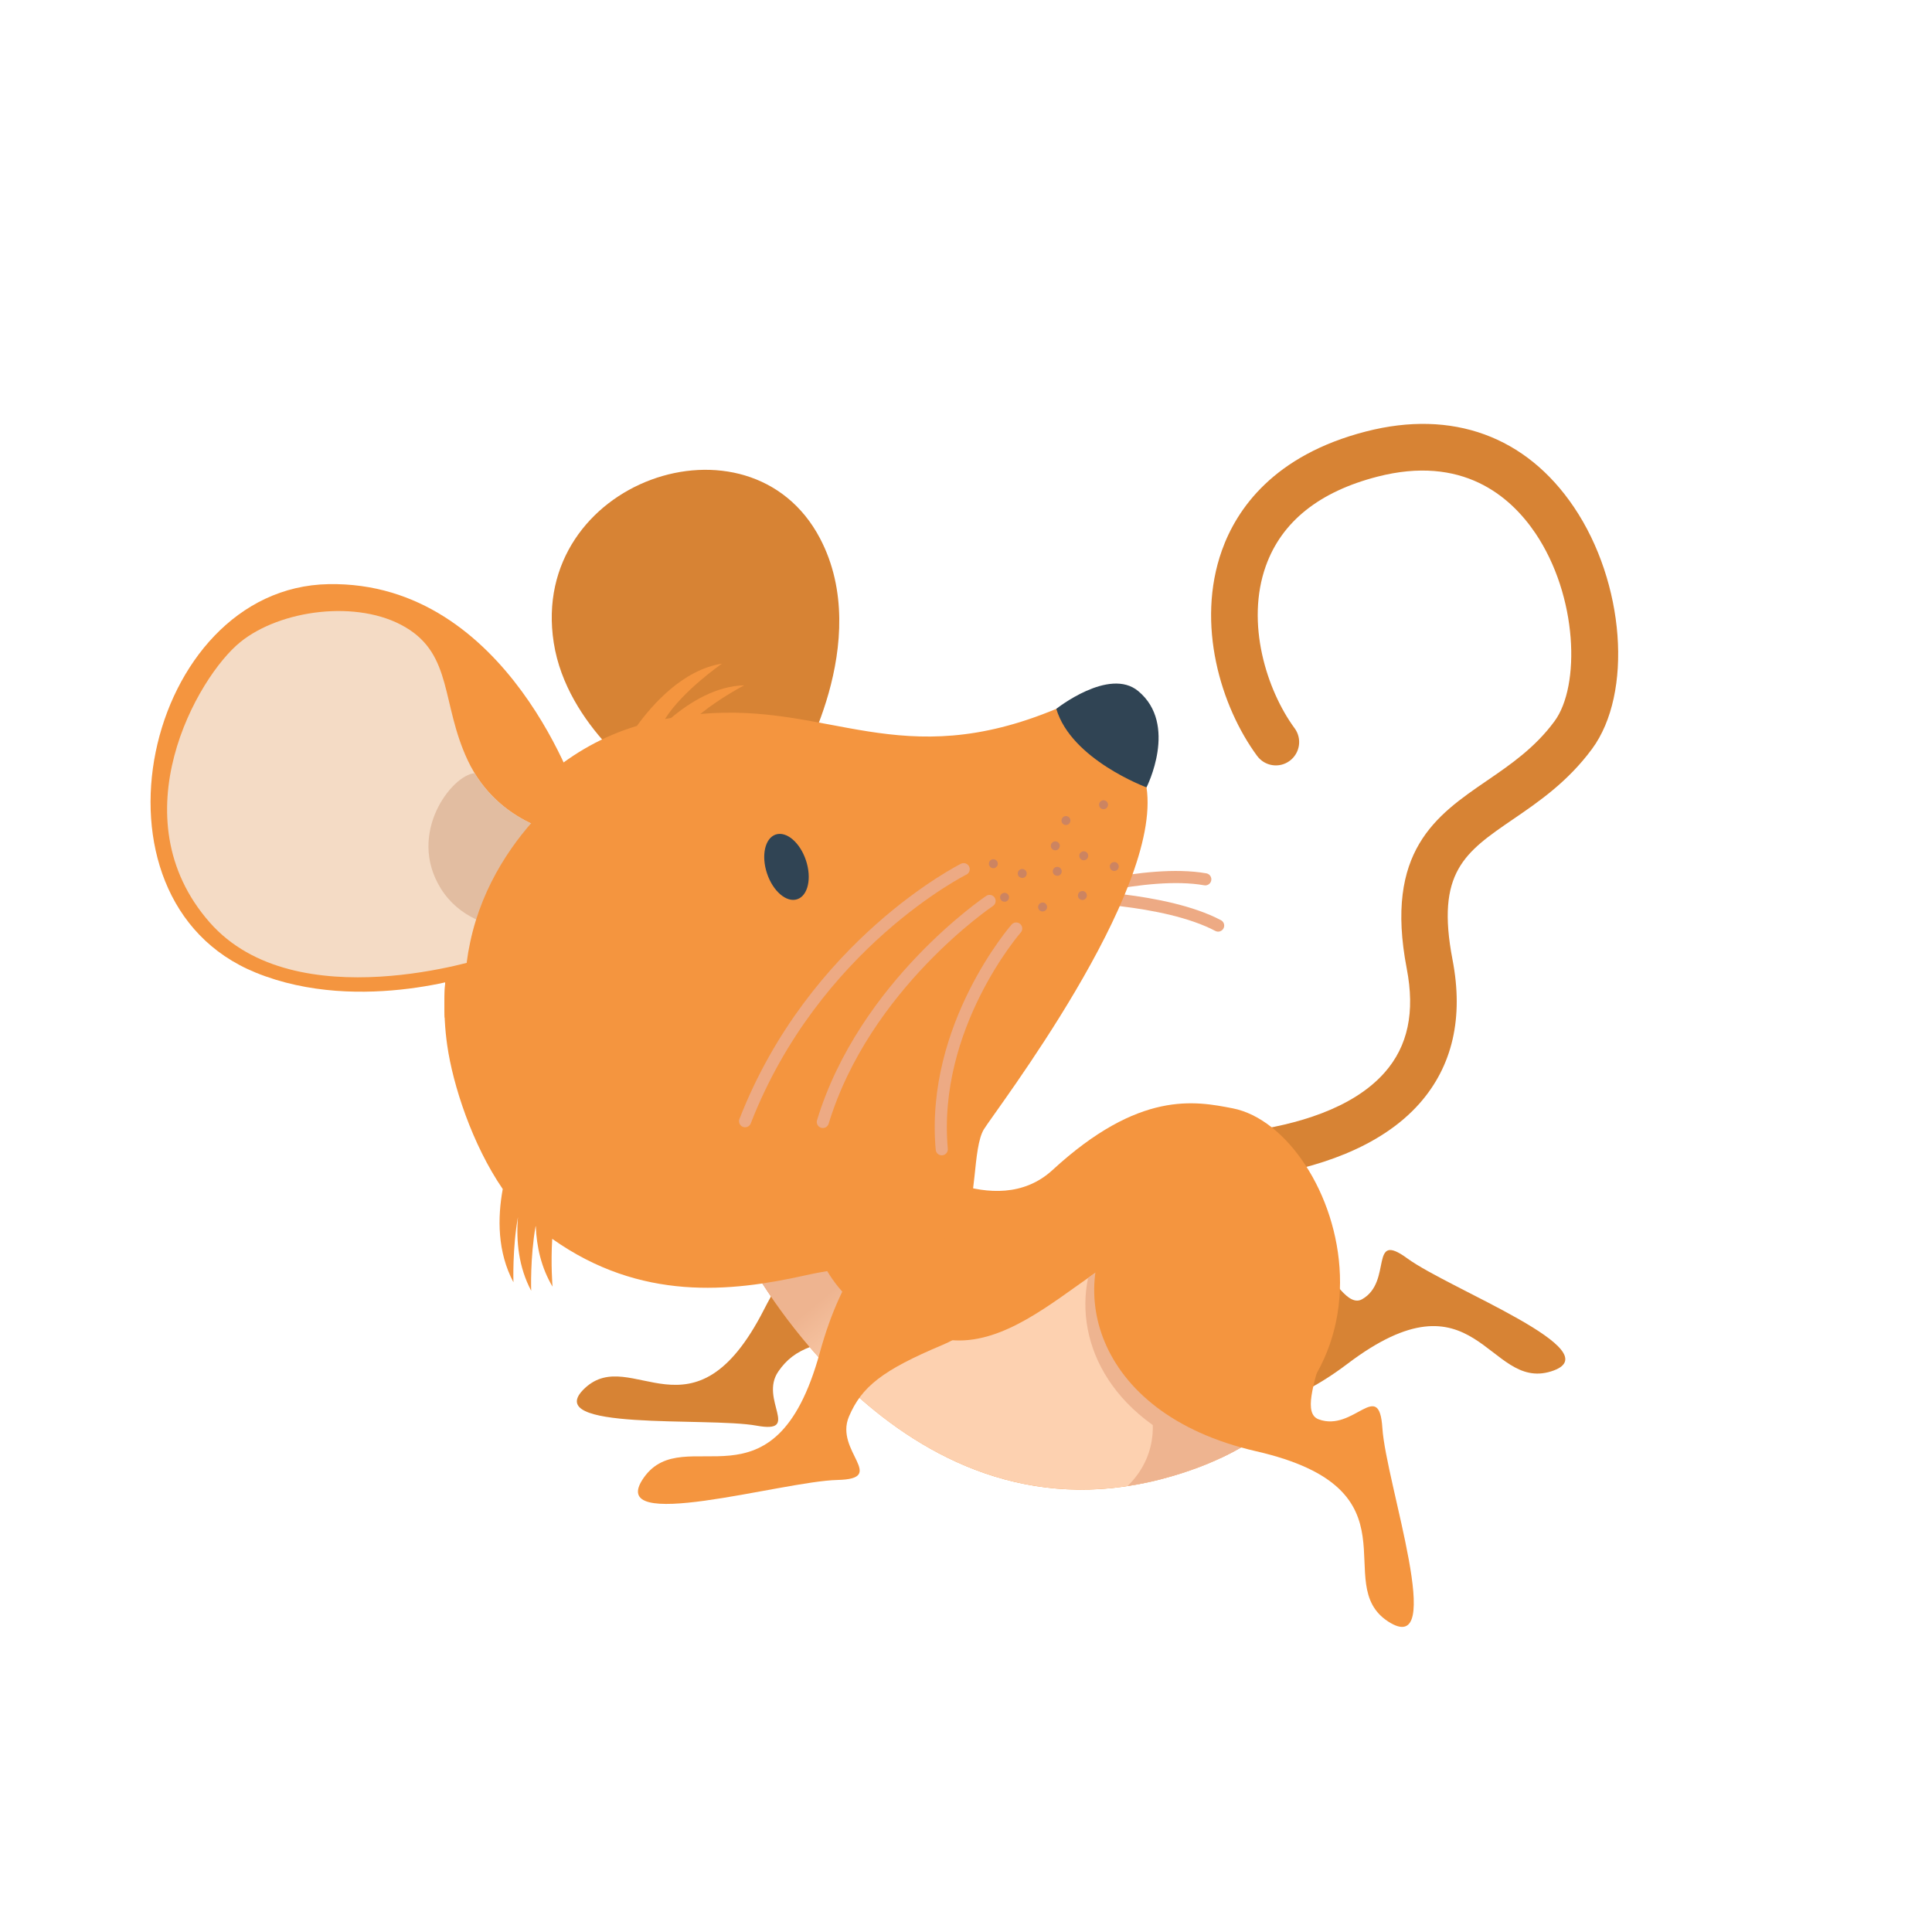 <?xml version="1.0" encoding="utf-8"?>
<!-- Generator: Adobe Illustrator 17.0.0, SVG Export Plug-In . SVG Version: 6.00 Build 0)  -->
<!DOCTYPE svg PUBLIC "-//W3C//DTD SVG 1.1//EN" "http://www.w3.org/Graphics/SVG/1.1/DTD/svg11.dtd">
<svg version="1.1" id="Layer_1" xmlns="http://www.w3.org/2000/svg" xmlns:xlink="http://www.w3.org/1999/xlink" x="0px" y="0px"
	 width="100px" height="100px" viewBox="0 0 100 100" enable-background="new 0 0 100 100" xml:space="preserve">
<path fill="none" stroke="#EDAA84" stroke-width="0.628" stroke-linecap="round" stroke-linejoin="round" d="M54.443,46.473
	c0,0,4.862-1.503,7.942-0.96"/>
<path fill="none" stroke="#EDAA84" stroke-width="0.628" stroke-linecap="round" stroke-linejoin="round" d="M55.197,46.391
	c0,0,5.089,0.055,7.853,1.516"/>
<path fill="#D78334" d="M70.707,22.332c-4.788,1.229-6.702,4.026-7.461,6.155c-1.353,3.797-0.062,8.078,1.82,10.636
	c0.395,0.539,1.15,0.655,1.685,0.26c0.537-0.395,0.654-1.15,0.259-1.687c-1.454-1.981-2.543-5.452-1.492-8.399
	c0.82-2.295,2.767-3.853,5.789-4.628c4.358-1.118,6.843,0.976,8.164,2.929c2.197,3.258,2.336,7.907,0.989,9.734
	c-1.013,1.376-2.279,2.242-3.502,3.079c-2.612,1.789-5.315,3.636-4.146,9.72c0.436,2.255,0.062,4.016-1.142,5.381
	c-3.333,3.779-11.773,3.276-11.857,3.271c-0.665-0.042-1.239,0.46-1.282,1.126c-0.045,0.666,0.458,1.239,1.122,1.282
	c0.395,0.026,9.702,0.587,13.824-4.079c1.709-1.937,2.283-4.44,1.705-7.439c-0.871-4.529,0.638-5.56,3.138-7.271
	c1.325-0.905,2.826-1.934,4.084-3.639c2.125-2.884,1.696-8.615-0.937-12.513C78.992,22.577,75.17,21.185,70.707,22.332z"/>
<path fill="#D78334" d="M48.636,63.095c-0.785-0.963-5.44-2.481-9.09,4.684c-3.65,7.16-6.852,1.813-9.27,4.068
	c-2.418,2.255,6.34,1.484,8.88,1.944c2.343,0.429,0.126-1.353,1.131-2.805c0.862-1.25,1.978-1.487,5.003-2.087
	C48.345,68.298,50.04,64.822,48.636,63.095z"/>
<path fill="#D78334" d="M56.463,67.914c0.787,4.523,6.6,7.742,13.275,2.682c6.676-5.06,7.25,1.408,10.538,0.389
	c3.29-1.016-5.272-4.265-7.44-5.855c-2.002-1.463-0.733,1.213-2.334,2.118c-1.376,0.779-3.06-5.11-6.23-5.637
	C58.534,60.672,55.799,64.093,56.463,67.914z"/>
<path fill="#D78334" d="M41.225,39.873c0,0,4.035-6.652,1.217-12.01c-3.643-6.92-15.083-2.96-13.781,5.4
	c0.681,4.381,4.959,7.257,4.959,7.257L41.225,39.873z"/>
<path fill="#F4953F" d="M46.881,59.977c0,0,4.619,3.321,7.597,0.584c4.497-4.139,7.388-3.571,9.322-3.195
	c5.579,1.079,10.481,15.541-3.745,19.207c-13.621,3.508-21.41-11.515-21.41-11.515L46.881,59.977z"/>
<linearGradient id="SVGID_1_" gradientUnits="userSpaceOnUse" x1="-341.478" y1="259.941" x2="-338.313" y2="256.12" gradientTransform="matrix(-0.843 0 0 0.843 -236.715 -153.623)">
	<stop  offset="0" style="stop-color:#FDD1B0"/>
	<stop  offset="1" style="stop-color:#EEB490"/>
</linearGradient>
<path fill="url(#SVGID_1_)" d="M39.358,66.274l2.884-1.753c0,0,1.195,4.587,7.196,4.857c5.068,0.226,9.538-7.918,13.676-4.5
	c2.248,1.855,4.229,4.723,4.012,7.708c-1.475,1.702-3.746,3.131-7.069,3.986C48.827,79.465,41.565,69.771,39.358,66.274z"/>
<path fill="#EEB490" d="M62.585,71.561l4.017,1.579c-1.47,1.458-3.591,2.673-6.547,3.434c-0.575,0.15-1.135,0.255-1.688,0.34
	c1.837-1.8,1.195-3.963,1.195-3.963L62.585,71.561z"/>
<path fill="#EEB490" d="M63.113,64.879c2.248,1.855,4.229,4.723,4.012,7.708c-0.955,1.1-2.25,2.092-3.949,2.884
	c-5.63-1.8-7.566-5.918-6.858-9.323C58.697,64.466,60.95,63.093,63.113,64.879z"/>
<path fill="#F4953F" d="M50.732,63.072c-1.06-0.863-5.952-1.592-8.302,6.95c-2.35,8.544-6.994,3.481-9.101,6.452
	c-2.11,2.971,7.175,0.189,10.016,0.129c2.625-0.061-0.163-1.492,0.596-3.279c0.655-1.545,1.728-2.403,4.859-3.718
	C51.966,68.274,52.63,64.622,50.732,63.072z"/>
<path fill="#F4953F" d="M59.343,40.755c-0.455-3-3.14-4.702-4.669-4.065c-8.084,3.371-11.73-0.342-18.427,0.266
	c1.068-0.863,2.276-1.484,2.276-1.484c-1.462,0.037-2.8,0.86-3.783,1.687c-0.106,0.021-0.212,0.037-0.321,0.058
	c0.912-1.461,2.951-2.866,2.951-2.866c-2.022,0.313-3.614,2.129-4.402,3.221c-6.91,2.084-10.79,9.781-9.819,16.538
	c0.295,2.06,1.292,5.128,2.873,7.436c-0.274,1.497-0.279,3.255,0.554,4.824c0,0-0.06-1.734,0.233-3.374
	c-0.1,1.245,0.034,2.587,0.685,3.813c0,0-0.059-1.713,0.229-3.342c0.003,0.003,0.004,0.005,0.009,0.008
	c0.043,1.05,0.279,2.134,0.867,3.121c0,0-0.097-1.153-0.016-2.474c4.587,3.25,9.244,2.75,13.078,1.895
	c3.774-0.845,5.815-0.179,8.218-2.855c0.693-0.771,0.455-3.741,1.047-4.71C51.531,57.467,60.174,46.199,59.343,40.755z"/>
<path fill="#F4953F" d="M24.789,50.041l-0.858-3.181l-0.082,0.045c-0.629,1.871-0.919,3.85-0.831,5.792
	C23.62,51.175,24.789,50.041,24.789,50.041z"/>
<path fill="none" stroke="#EDAA84" stroke-width="0.628" stroke-linecap="round" stroke-linejoin="round" d="M49.879,44.989
	c0,0-7.73,3.852-11.313,13.044"/>
<path fill="none" stroke="#EDAA84" stroke-width="0.628" stroke-linecap="round" stroke-linejoin="round" d="M51.22,46.633
	c0,0-6.469,4.342-8.63,11.439"/>
<path fill="none" stroke="#EDAA84" stroke-width="0.628" stroke-linecap="round" stroke-linejoin="round" d="M52.597,48.06
	c0,0-4.418,5.052-3.852,11.426"/>
<path fill="#CC8461" d="M52.838,45.428c0.121,0.045,0.254-0.021,0.293-0.142c0.041-0.118-0.025-0.253-0.146-0.295
	c-0.121-0.042-0.252,0.024-0.293,0.145C52.65,45.26,52.713,45.391,52.838,45.428z"/>
<path fill="#CC8461" d="M51.341,44.926c0.12,0.042,0.253-0.026,0.295-0.15c0.041-0.116-0.024-0.245-0.146-0.29
	c-0.121-0.042-0.253,0.021-0.292,0.145C51.157,44.752,51.219,44.883,51.341,44.926z"/>
<path fill="#CC8461" d="M54.548,43.997c0.121,0.045,0.252-0.016,0.293-0.145c0.041-0.118-0.021-0.25-0.143-0.292
	c-0.123-0.039-0.254,0.024-0.296,0.147C54.362,43.826,54.424,43.96,54.548,43.997z"/>
<path fill="#CC8461" d="M57.047,41.873c0.121,0.039,0.25-0.024,0.292-0.147c0.044-0.121-0.022-0.25-0.145-0.292
	c-0.121-0.042-0.251,0.021-0.295,0.144C56.858,41.7,56.923,41.831,57.047,41.873z"/>
<path fill="#CC8461" d="M55.1,42.692c0.12,0.039,0.252-0.024,0.292-0.147c0.042-0.121-0.022-0.252-0.142-0.292
	c-0.124-0.045-0.255,0.024-0.293,0.145C54.913,42.518,54.977,42.649,55.1,42.692z"/>
<path fill="#CC8461" d="M55.95,46.57c0.122,0.045,0.252-0.021,0.293-0.145c0.044-0.118-0.025-0.253-0.143-0.295
	c-0.123-0.037-0.253,0.024-0.293,0.147C55.764,46.402,55.829,46.531,55.95,46.57z"/>
<path fill="#CC8461" d="M57.601,45.07c0.122,0.042,0.251-0.026,0.294-0.142c0.042-0.124-0.025-0.255-0.145-0.297
	c-0.12-0.039-0.253,0.024-0.296,0.145C57.416,44.894,57.48,45.031,57.601,45.07z"/>
<path fill="#CC8461" d="M53.89,47.165c0.118,0.039,0.252-0.024,0.296-0.142c0.038-0.124-0.026-0.255-0.146-0.297
	c-0.121-0.039-0.257,0.026-0.293,0.145C53.703,46.991,53.767,47.128,53.89,47.165z"/>
<path fill="#CC8461" d="M54.648,45.318c0.121,0.045,0.254-0.021,0.295-0.142c0.041-0.118-0.025-0.252-0.145-0.295
	c-0.121-0.039-0.253,0.021-0.295,0.145C54.463,45.149,54.526,45.278,54.648,45.318z"/>
<path fill="#CC8461" d="M51.923,46.662c0.12,0.042,0.253-0.024,0.291-0.144c0.042-0.119-0.021-0.253-0.145-0.295
	c-0.12-0.037-0.25,0.026-0.294,0.144C51.736,46.491,51.8,46.623,51.923,46.662z"/>
<circle fill="#CC8461" cx="56.095" cy="44.295" r="0.232"/>
<path fill="#F4953F" d="M29.979,41.447c0,0-3.607-11.378-12.969-11.212C7.509,30.4,3.898,46.536,13.232,50.341
	c5.486,2.237,11.741-0.016,11.741-0.016L29.979,41.447z"/>
<path fill="#F4DBC5" d="M29.337,43.205c0,0-3.517-0.413-5.131-3.858c-1.371-2.929-0.769-5.444-3.228-6.886
	c-2.458-1.447-6.486-0.9-8.547,0.779c-2.216,1.797-6.351,9.065-1.577,14.504c4.444,5.063,14.282,1.818,14.282,1.818L29.337,43.205z"
	/>
<path fill="#E2BDA1" d="M28.595,43.044c-1.01-0.295-2.837-1.068-4.027-3.023c-1.168,0.084-3.527,3.108-1.752,5.968
	c0.933,1.497,2.539,2,3.692,2.052l2.625-4.552L28.595,43.044z"/>
<path fill="#F4953F" d="M30.985,39.594c0,0-5.352,3.092-6.646,9.16c-1.291,6.076,3.593-0.55,3.593-0.55l1.959-2.455L30.985,39.594z"
	/>
<path fill="#304454" d="M54.674,36.689c0,0,2.732-2.168,4.238-0.921c2.092,1.731,0.431,4.986,0.431,4.986
	S55.447,39.318,54.674,36.689z"/>
<path fill="#F4953F" d="M58.18,62.519c-3.137,3.713-1.801,10.615,6.836,12.597c8.636,1.979,3.78,6.836,6.838,8.815
	c3.06,1.979-0.118-7.176-0.302-10.013c-0.171-2.618-1.482,0.226-3.301-0.455c-1.57-0.589,2.068-5.957,0.338-8.881
	C65.459,59.288,60.826,59.388,58.18,62.519z"/>
<ellipse transform="matrix(0.949 -0.315 0.315 0.949 -12.063 15.114)" fill="#304454" cx="40.714" cy="44.869" rx="1.063" ry="1.765"/>
</svg>
